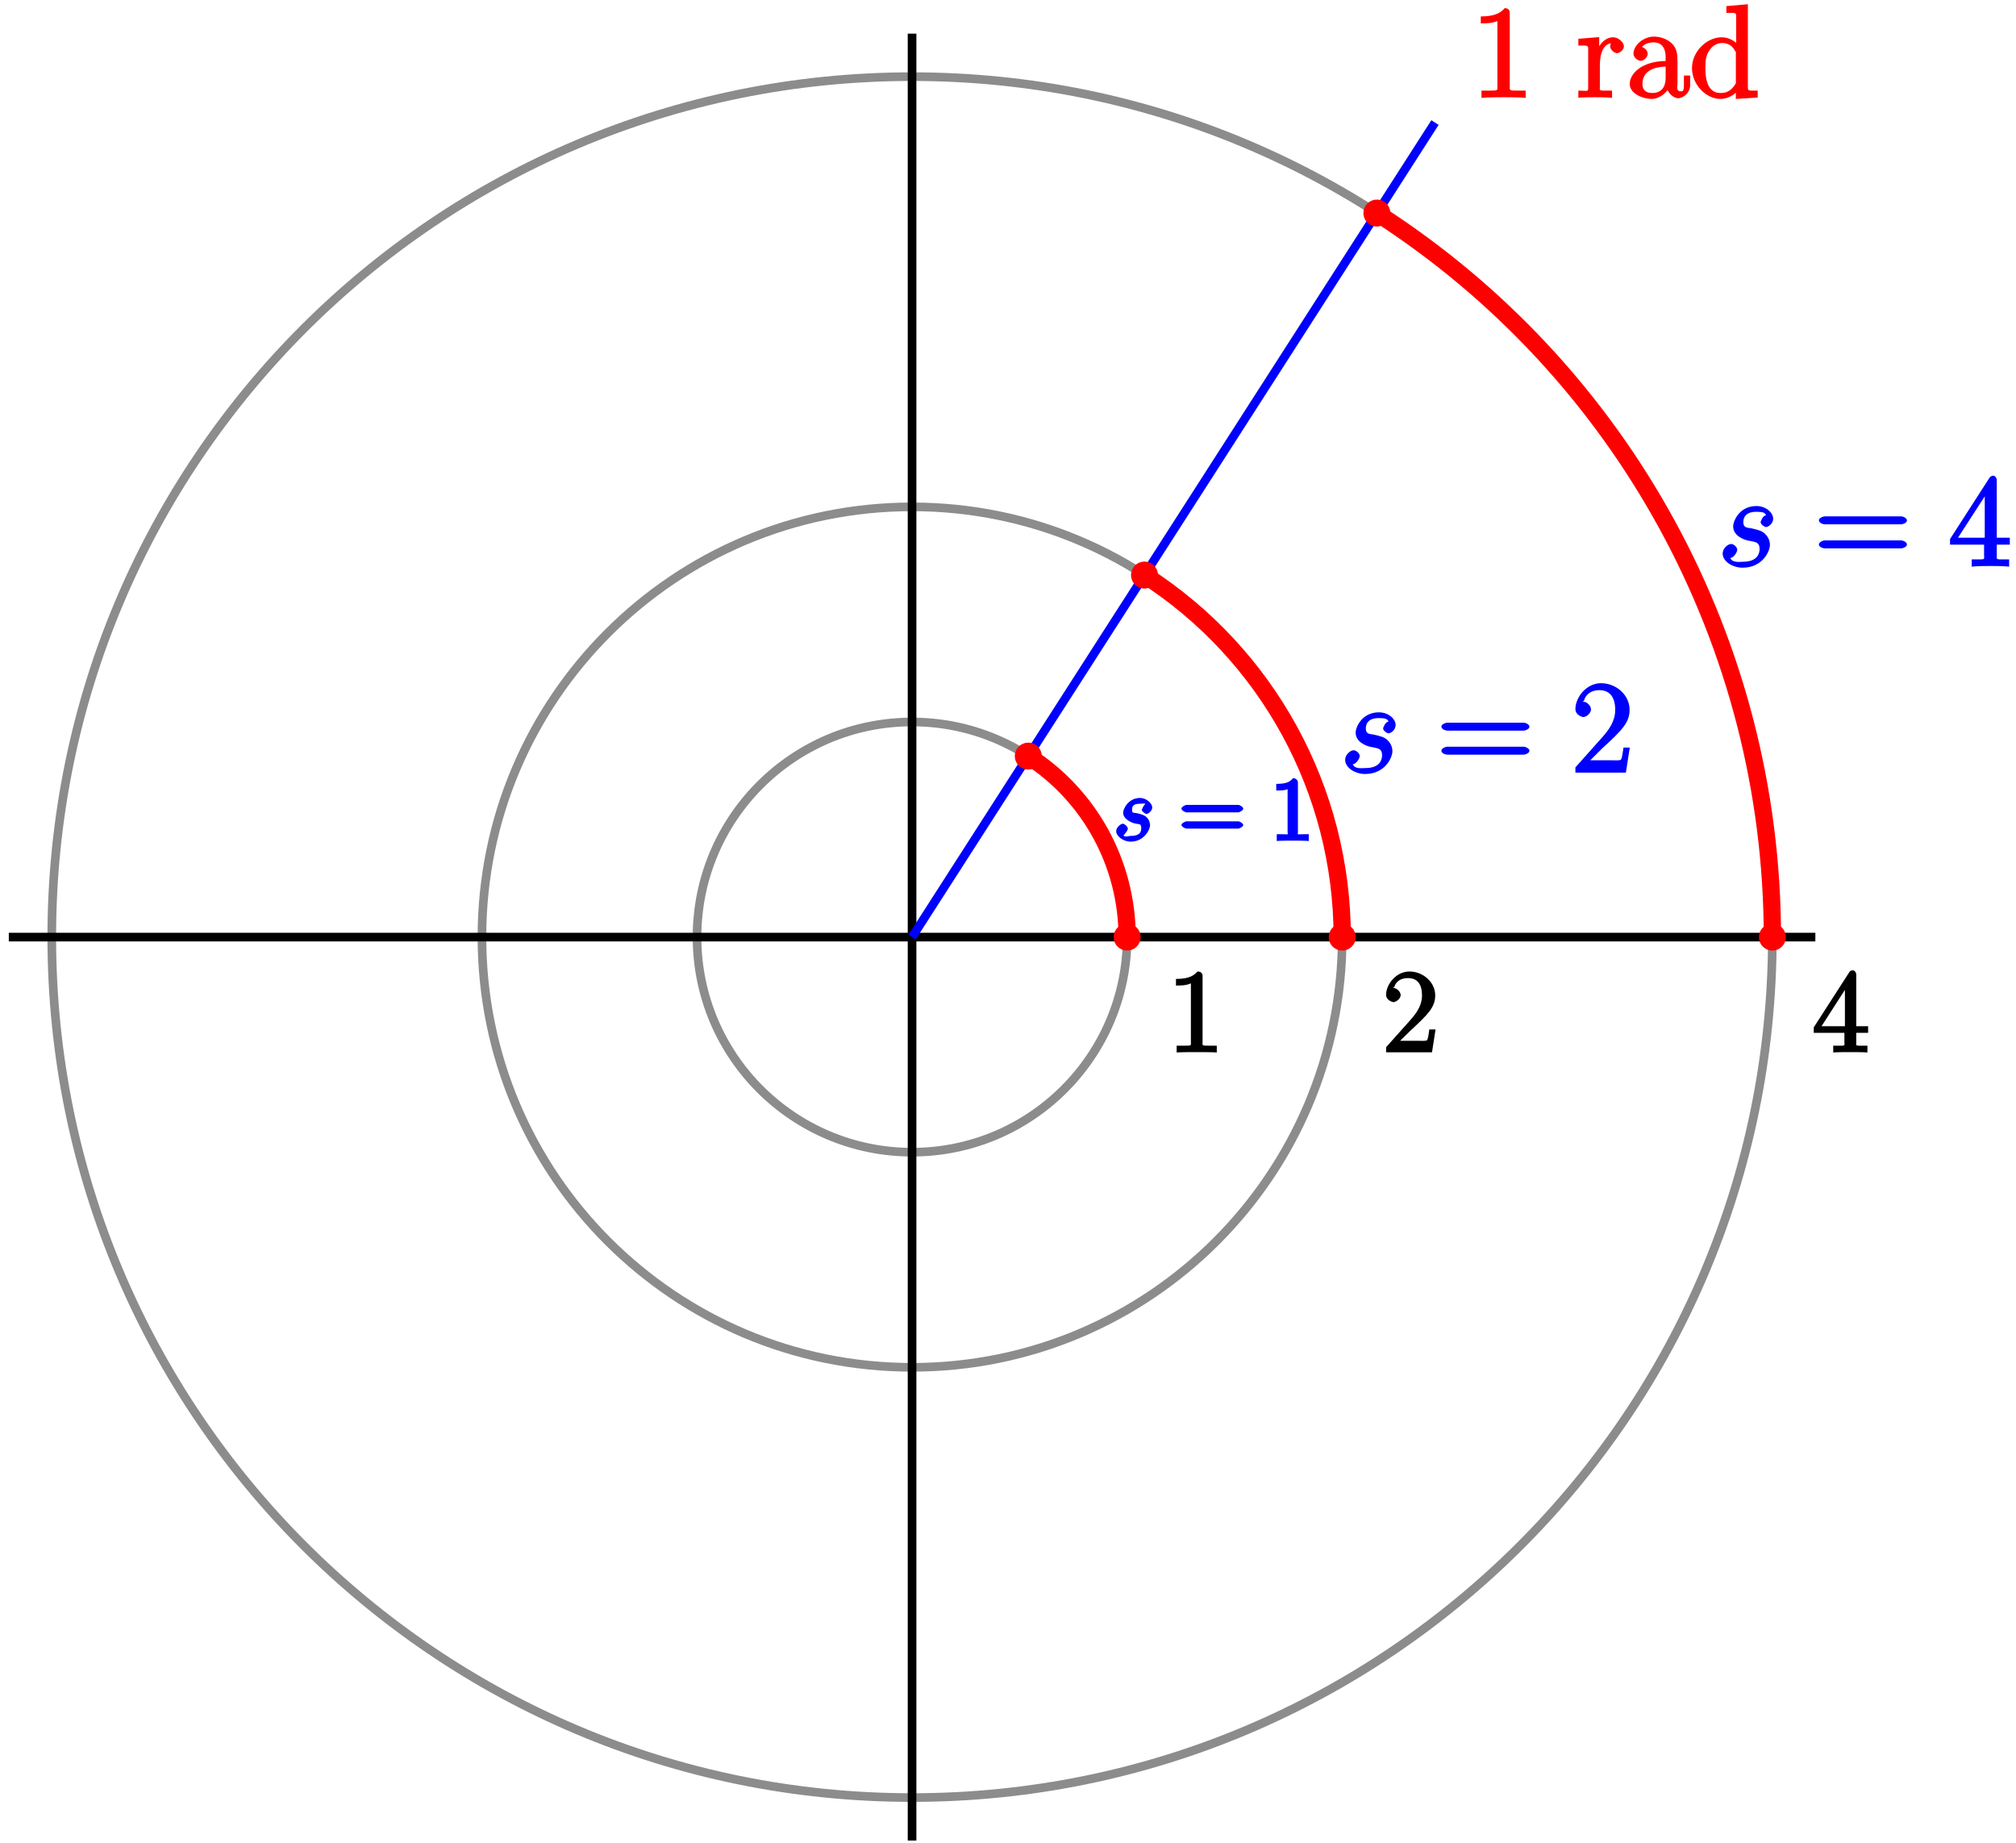 <?xml version="1.0" encoding="UTF-8"?>
<svg xmlns="http://www.w3.org/2000/svg" xmlns:xlink="http://www.w3.org/1999/xlink" width="186pt" height="170pt" viewBox="0 0 186 170" version="1.1">
<defs>
<g>
<symbol overflow="visible" id="glyph0-0">
<path style="stroke:none;" d=""/>
</symbol>
<symbol overflow="visible" id="glyph0-1">
<path style="stroke:none;" d="M 3.594 -7.812 C 3.594 -8.078 3.438 -8.25 3.125 -8.25 C 2.797 -7.875 2.312 -7.484 0.922 -7.484 L 0.922 -6.844 C 1.359 -6.844 1.953 -6.844 2.453 -7.062 L 2.453 -1.062 C 2.453 -0.641 2.578 -0.641 1.531 -0.641 L 0.984 -0.641 L 0.984 0.031 C 1.484 -0.031 2.641 -0.031 3.031 -0.031 C 3.438 -0.031 4.578 -0.031 5.062 0.031 L 5.062 -0.641 L 4.531 -0.641 C 3.484 -0.641 3.594 -0.641 3.594 -1.062 Z M 3.594 -7.812 "/>
</symbol>
<symbol overflow="visible" id="glyph0-2">
<path style="stroke:none;" d="M 2.156 -2.922 C 2.156 -4.094 2.469 -5.031 3.391 -5.031 C 3.484 -5.031 3.516 -5.031 3.562 -5.016 L 3.438 -5.266 C 3.344 -5.219 3.109 -5.047 3.109 -4.719 C 3.109 -4.375 3.547 -4.094 3.734 -4.094 C 3.984 -4.094 4.375 -4.406 4.375 -4.719 C 4.375 -5.078 3.891 -5.562 3.375 -5.562 C 2.359 -5.562 1.859 -4.312 1.828 -4.25 L 2.094 -4.25 L 2.094 -5.578 L 0.172 -5.422 L 0.172 -4.797 C 1.141 -4.797 1.078 -4.859 1.078 -4.266 L 1.078 -1.031 C 1.078 -0.484 1.109 -0.641 0.172 -0.641 L 0.172 0.016 C 0.672 -0.031 1.328 -0.031 1.688 -0.031 C 2.016 -0.031 2.859 -0.031 3.281 0.031 L 3.281 -0.641 L 2.891 -0.641 C 2.016 -0.641 2.156 -0.625 2.156 -1.047 Z M 2.156 -2.922 "/>
</symbol>
<symbol overflow="visible" id="glyph0-3">
<path style="stroke:none;" d="M 4.766 -3.328 C 4.766 -3.984 4.719 -4.562 4.203 -5.031 C 3.781 -5.422 3.125 -5.625 2.609 -5.625 C 1.625 -5.625 0.703 -4.828 0.703 -4.047 C 0.703 -3.703 1.094 -3.391 1.375 -3.391 C 1.656 -3.391 2.016 -3.734 2.016 -4.031 C 2.016 -4.516 1.438 -4.672 1.5 -4.672 C 1.641 -4.906 2.109 -5.094 2.578 -5.094 C 3.125 -5.094 3.672 -4.781 3.672 -3.703 L 3.672 -3.375 C 1.438 -3.344 0.359 -2.188 0.359 -1.266 C 0.359 -0.328 1.625 0.125 2.359 0.125 C 3.141 0.125 3.844 -0.5 4.062 -1.078 L 3.734 -1.078 C 3.797 -0.516 4.328 0.062 4.844 0.062 C 5.094 0.062 5.938 -0.25 5.938 -1.203 L 5.938 -2.031 L 5.359 -2.031 L 5.359 -1.203 C 5.359 -0.531 5.234 -0.578 5.062 -0.578 C 4.609 -0.578 4.766 -1.062 4.766 -1.25 Z M 3.672 -1.828 C 3.672 -0.656 2.969 -0.422 2.453 -0.422 C 1.859 -0.422 1.531 -0.688 1.531 -1.266 C 1.531 -2.844 3.406 -2.844 3.672 -2.859 Z M 3.672 -1.828 "/>
</symbol>
<symbol overflow="visible" id="glyph0-4">
<path style="stroke:none;" d="M 3.422 -8.312 L 3.422 -7.812 C 4.406 -7.812 4.328 -7.875 4.328 -7.297 L 4.328 -4.656 L 4.609 -4.75 C 4.344 -5.109 3.734 -5.562 3 -5.562 C 1.609 -5.562 0.25 -4.25 0.25 -2.719 C 0.25 -1.188 1.547 0.125 2.875 0.125 C 3.781 0.125 4.406 -0.516 4.578 -0.734 L 4.297 -0.844 L 4.297 0.125 L 6.312 0 L 6.312 -0.641 C 5.344 -0.641 5.406 -0.578 5.406 -1.156 L 5.406 -8.609 L 3.422 -8.438 Z M 4.297 -1.547 C 4.297 -1.328 4.344 -1.406 4.188 -1.141 C 3.891 -0.719 3.531 -0.422 2.922 -0.422 C 2.625 -0.422 1.484 -0.375 1.484 -2.703 C 1.484 -3.562 1.578 -3.938 1.844 -4.328 C 2.078 -4.703 2.453 -5.031 3.047 -5.031 C 3.797 -5.031 4.094 -4.531 4.203 -4.344 C 4.344 -4.141 4.297 -4.219 4.297 -4 Z M 4.297 -1.547 "/>
</symbol>
<symbol overflow="visible" id="glyph0-5">
<path style="stroke:none;" d="M 8.062 -3.875 C 8.234 -3.875 8.609 -4.016 8.609 -4.234 C 8.609 -4.453 8.25 -4.609 8.062 -4.609 L 1.031 -4.609 C 0.859 -4.609 0.484 -4.453 0.484 -4.25 C 0.484 -4.016 0.844 -3.875 1.031 -3.875 Z M 8.062 -1.656 C 8.234 -1.656 8.609 -1.797 8.609 -2.016 C 8.609 -2.234 8.25 -2.391 8.062 -2.391 L 1.031 -2.391 C 0.859 -2.391 0.484 -2.234 0.484 -2.016 C 0.484 -1.797 0.844 -1.656 1.031 -1.656 Z M 8.062 -1.656 "/>
</symbol>
<symbol overflow="visible" id="glyph0-6">
<path style="stroke:none;" d="M 5.266 -2.312 L 4.859 -2.312 C 4.797 -1.953 4.75 -1.406 4.625 -1.203 C 4.547 -1.094 3.984 -1.141 3.625 -1.141 L 1.406 -1.141 L 1.516 -0.891 C 1.844 -1.156 2.562 -1.922 2.875 -2.219 C 4.703 -3.891 5.422 -4.609 5.422 -5.797 C 5.422 -7.172 4.172 -8.25 2.781 -8.25 C 1.406 -8.25 0.422 -6.906 0.422 -5.875 C 0.422 -5.266 1.109 -5.125 1.141 -5.125 C 1.406 -5.125 1.859 -5.453 1.859 -5.828 C 1.859 -6.172 1.484 -6.547 1.141 -6.547 C 1.047 -6.547 1.016 -6.547 1.203 -6.609 C 1.359 -7.203 1.859 -7.609 2.625 -7.609 C 3.641 -7.609 4.094 -6.891 4.094 -5.797 C 4.094 -4.781 3.562 -4 2.875 -3.234 L 0.422 -0.484 L 0.422 0 L 5.078 0 L 5.438 -2.312 Z M 5.266 -2.312 "/>
</symbol>
<symbol overflow="visible" id="glyph0-7">
<path style="stroke:none;" d="M 4.469 -7.922 C 4.469 -8.156 4.312 -8.359 4.141 -8.359 C 4.047 -8.359 3.891 -8.312 3.797 -8.172 L 0.156 -2.516 L 0.156 -2 L 3.297 -2 L 3.297 -1.047 C 3.297 -0.609 3.438 -0.641 2.562 -0.641 L 2.156 -0.641 L 2.156 0.031 C 2.609 -0.031 3.547 -0.031 3.891 -0.031 C 4.219 -0.031 5.172 -0.031 5.609 0.031 L 5.609 -0.641 L 5.219 -0.641 C 4.344 -0.641 4.469 -0.609 4.469 -1.047 L 4.469 -2 L 5.672 -2 L 5.672 -2.641 L 4.469 -2.641 Z M 3.359 -7 L 3.359 -2.641 L 0.891 -2.641 L 3.641 -6.891 Z M 3.359 -7 "/>
</symbol>
<symbol overflow="visible" id="glyph1-0">
<path style="stroke:none;" d=""/>
</symbol>
<symbol overflow="visible" id="glyph1-1">
<path style="stroke:none;" d="M 3.266 -7.047 C 3.266 -7.297 3.094 -7.453 2.797 -7.453 C 2.5 -7.125 2.094 -6.766 0.812 -6.766 L 0.812 -6.156 C 1.234 -6.156 1.766 -6.156 2.188 -6.359 L 2.188 -0.984 C 2.188 -0.594 2.328 -0.609 1.375 -0.609 L 0.875 -0.609 L 0.875 0.016 C 1.328 -0.016 2.375 -0.016 2.734 -0.016 C 3.094 -0.016 4.125 -0.016 4.578 0.016 L 4.578 -0.609 L 4.078 -0.609 C 3.125 -0.609 3.266 -0.594 3.266 -0.984 Z M 3.266 -7.047 "/>
</symbol>
<symbol overflow="visible" id="glyph1-2">
<path style="stroke:none;" d="M 4.734 -2.109 L 4.344 -2.109 C 4.297 -1.781 4.25 -1.297 4.141 -1.125 C 4.062 -1.016 3.578 -1.062 3.266 -1.062 L 1.266 -1.062 L 1.391 -0.812 C 1.672 -1.062 2.344 -1.75 2.609 -2 C 4.25 -3.516 4.891 -4.172 4.891 -5.25 C 4.891 -6.484 3.75 -7.453 2.516 -7.453 C 1.266 -7.453 0.359 -6.25 0.359 -5.312 C 0.359 -4.766 1 -4.625 1.031 -4.625 C 1.266 -4.625 1.703 -4.938 1.703 -5.281 C 1.703 -5.578 1.328 -5.938 1.031 -5.938 C 0.938 -5.938 0.922 -5.938 1.109 -6 C 1.25 -6.5 1.672 -6.844 2.375 -6.844 C 3.281 -6.844 3.672 -6.234 3.672 -5.25 C 3.672 -4.328 3.188 -3.641 2.578 -2.953 L 0.359 -0.469 L 0.359 0 L 4.594 0 L 4.922 -2.109 Z M 4.734 -2.109 "/>
</symbol>
<symbol overflow="visible" id="glyph1-3">
<path style="stroke:none;" d="M 4.047 -7.156 C 4.047 -7.359 3.891 -7.562 3.734 -7.562 C 3.656 -7.562 3.484 -7.531 3.406 -7.391 L 0.125 -2.297 L 0.125 -1.797 L 2.953 -1.797 L 2.953 -0.969 C 2.953 -0.578 3.094 -0.609 2.312 -0.609 L 1.922 -0.609 L 1.922 0.016 C 2.344 -0.016 3.203 -0.016 3.5 -0.016 C 3.797 -0.016 4.656 -0.016 5.078 0.016 L 5.078 -0.609 L 4.688 -0.609 C 3.922 -0.609 4.047 -0.578 4.047 -0.969 L 4.047 -1.797 L 5.141 -1.797 L 5.141 -2.406 L 4.047 -2.406 Z M 3 -6.312 L 3 -2.406 L 0.844 -2.406 L 3.297 -6.219 Z M 3 -6.312 "/>
</symbol>
<symbol overflow="visible" id="glyph2-0">
<path style="stroke:none;" d=""/>
</symbol>
<symbol overflow="visible" id="glyph2-1">
<path style="stroke:none;" d="M 1.859 -1.625 C 1.984 -1.594 2.203 -1.547 2.266 -1.547 C 2.359 -1.516 2.531 -1.562 2.531 -1.172 C 2.531 -0.922 2.5 -0.453 1.562 -0.453 C 1.391 -0.453 0.969 -0.297 0.891 -0.516 C 0.938 -0.516 1.297 -0.953 1.297 -1.125 C 1.297 -1.297 0.984 -1.578 0.828 -1.578 C 0.656 -1.578 0.219 -1.25 0.219 -0.891 C 0.219 -0.406 0.906 0.078 1.547 0.078 C 2.781 0.078 3.344 -1.016 3.344 -1.438 C 3.344 -1.562 3.297 -1.922 3.031 -2.172 C 2.828 -2.375 2.5 -2.469 2.062 -2.562 C 1.844 -2.609 1.688 -2.5 1.688 -2.859 C 1.688 -3.016 1.641 -3.422 2.406 -3.422 C 2.75 -3.422 2.875 -3.484 2.906 -3.375 C 2.797 -3.375 2.578 -2.875 2.578 -2.875 C 2.578 -2.703 2.938 -2.469 3.016 -2.469 C 3.125 -2.469 3.547 -2.734 3.547 -3.078 C 3.547 -3.422 3.047 -3.953 2.406 -3.953 C 1.344 -3.953 0.859 -2.938 0.859 -2.594 C 0.859 -1.984 1.672 -1.672 1.859 -1.625 Z M 1.859 -1.625 "/>
</symbol>
<symbol overflow="visible" id="glyph3-0">
<path style="stroke:none;" d=""/>
</symbol>
<symbol overflow="visible" id="glyph3-1">
<path style="stroke:none;" d="M 5.484 -2.625 C 5.594 -2.625 5.938 -2.812 5.938 -2.969 C 5.938 -3.125 5.609 -3.312 5.484 -3.312 L 0.703 -3.312 C 0.578 -3.312 0.234 -3.125 0.234 -2.969 C 0.234 -2.812 0.578 -2.625 0.703 -2.625 Z M 5.484 -1.125 C 5.594 -1.125 5.938 -1.312 5.938 -1.453 C 5.938 -1.609 5.609 -1.797 5.484 -1.797 L 0.703 -1.797 C 0.578 -1.797 0.234 -1.609 0.234 -1.469 C 0.234 -1.312 0.578 -1.125 0.703 -1.125 Z M 5.484 -1.125 "/>
</symbol>
<symbol overflow="visible" id="glyph3-2">
<path style="stroke:none;" d="M 2.531 -5.391 C 2.531 -5.578 2.344 -5.781 2.078 -5.781 C 1.844 -5.5 1.578 -5.25 0.531 -5.25 L 0.531 -4.641 C 0.922 -4.641 1.328 -4.641 1.578 -4.766 L 1.578 -0.812 C 1.578 -0.516 1.75 -0.609 1.047 -0.609 L 0.578 -0.609 L 0.578 0.016 C 1 -0.016 1.797 -0.016 2.062 -0.016 C 2.328 -0.016 3.109 -0.016 3.531 0.016 L 3.531 -0.609 L 3.078 -0.609 C 2.359 -0.609 2.531 -0.516 2.531 -0.812 Z M 2.531 -5.391 "/>
</symbol>
<symbol overflow="visible" id="glyph4-0">
<path style="stroke:none;" d=""/>
</symbol>
<symbol overflow="visible" id="glyph4-1">
<path style="stroke:none;" d="M 2.719 -2.391 C 2.922 -2.359 3.25 -2.281 3.328 -2.266 C 3.484 -2.219 3.844 -2.172 3.844 -1.609 C 3.844 -1.234 3.688 -0.422 2.297 -0.422 C 2.047 -0.422 1.297 -0.297 1.141 -0.781 C 1.391 -0.75 1.781 -1.266 1.781 -1.531 C 1.781 -1.781 1.453 -2.062 1.219 -2.062 C 0.953 -2.062 0.438 -1.703 0.438 -1.172 C 0.438 -0.469 1.328 0.125 2.281 0.125 C 4.094 0.125 4.797 -1.359 4.797 -1.984 C 4.797 -2.156 4.75 -2.609 4.359 -2.984 C 4.062 -3.281 3.672 -3.375 3.031 -3.516 C 2.703 -3.578 2.344 -3.531 2.344 -4.078 C 2.344 -4.312 2.406 -5.031 3.531 -5.031 C 4.047 -5.031 4.359 -4.984 4.438 -4.703 C 4.125 -4.703 3.938 -4.094 3.938 -4.094 C 3.938 -3.844 4.328 -3.625 4.438 -3.625 C 4.609 -3.625 5.094 -3.891 5.094 -4.406 C 5.094 -4.906 4.484 -5.562 3.547 -5.562 C 1.984 -5.562 1.406 -4.188 1.406 -3.688 C 1.406 -2.781 2.453 -2.453 2.719 -2.391 Z M 2.719 -2.391 "/>
</symbol>
</g>
</defs>
<g id="surface1">
<path style="fill:none;stroke-width:0.797;stroke-linecap:butt;stroke-linejoin:miter;stroke:rgb(54.999%,54.999%,54.999%);stroke-opacity:1;stroke-miterlimit:10;" d="M 19.842 -0.001 C 19.842 10.96 10.959 19.842 -0.002 19.842 C -10.959 19.842 -19.841 10.96 -19.841 -0.001 C -19.841 -10.958 -10.959 -19.841 -0.002 -19.841 C 10.959 -19.841 19.842 -10.958 19.842 -0.001 Z M 19.842 -0.001 " transform="matrix(1,0,0,-1,84.15,86.44)"/>
<path style="fill:none;stroke-width:0.797;stroke-linecap:butt;stroke-linejoin:miter;stroke:rgb(54.999%,54.999%,54.999%);stroke-opacity:1;stroke-miterlimit:10;" d="M 39.686 -0.001 C 39.686 21.917 21.916 39.686 -0.002 39.686 C -21.92 39.686 -39.685 21.917 -39.685 -0.001 C -39.685 -21.919 -21.92 -39.685 -0.002 -39.685 C 21.916 -39.685 39.686 -21.919 39.686 -0.001 Z M 39.686 -0.001 " transform="matrix(1,0,0,-1,84.15,86.44)"/>
<path style="fill:none;stroke-width:0.797;stroke-linecap:butt;stroke-linejoin:miter;stroke:rgb(54.999%,54.999%,54.999%);stroke-opacity:1;stroke-miterlimit:10;" d="M 79.37 -0.001 C 79.37 43.835 43.834 79.37 -0.002 79.37 C -43.837 79.37 -79.373 43.835 -79.373 -0.001 C -79.373 -43.837 -43.837 -79.373 -0.002 -79.373 C 43.834 -79.373 79.37 -43.837 79.37 -0.001 Z M 79.37 -0.001 " transform="matrix(1,0,0,-1,84.15,86.44)"/>
<path style="fill:none;stroke-width:0.797;stroke-linecap:butt;stroke-linejoin:miter;stroke:rgb(0%,0%,0%);stroke-opacity:1;stroke-miterlimit:10;" d="M -83.338 -0.001 L 83.338 -0.001 " transform="matrix(1,0,0,-1,84.15,86.44)"/>
<path style="fill:none;stroke-width:0.797;stroke-linecap:butt;stroke-linejoin:miter;stroke:rgb(0%,0%,0%);stroke-opacity:1;stroke-miterlimit:10;" d="M -0.002 -83.337 L -0.002 83.338 " transform="matrix(1,0,0,-1,84.15,86.44)"/>
<path style="fill:none;stroke-width:0.797;stroke-linecap:butt;stroke-linejoin:miter;stroke:rgb(0%,0%,100%);stroke-opacity:1;stroke-miterlimit:10;" d="M -0.002 -0.001 L 48.245 75.135 " transform="matrix(1,0,0,-1,84.15,86.44)"/>
<g style="fill:rgb(100%,0%,0%);fill-opacity:1;">
  <use xlink:href="#glyph0-1" x="135.7" y="9"/>
</g>
<g style="fill:rgb(100%,0%,0%);fill-opacity:1;">
  <use xlink:href="#glyph0-2" x="145.45" y="9"/>
  <use xlink:href="#glyph0-3" x="150.003" y="9"/>
  <use xlink:href="#glyph0-4" x="155.856" y="9"/>
</g>
<path style="fill-rule:nonzero;fill:rgb(100%,0%,0%);fill-opacity:1;stroke-width:0.399;stroke-linecap:butt;stroke-linejoin:miter;stroke:rgb(100%,0%,0%);stroke-opacity:1;stroke-miterlimit:10;" d="M 20.889 -0.001 C 20.889 0.577 20.42 1.045 19.842 1.045 C 19.264 1.045 18.795 0.577 18.795 -0.001 C 18.795 -0.58 19.264 -1.044 19.842 -1.044 C 20.42 -1.044 20.889 -0.58 20.889 -0.001 Z M 20.889 -0.001 " transform="matrix(1,0,0,-1,84.15,86.44)"/>
<g style="fill:rgb(0%,0%,0%);fill-opacity:1;">
  <use xlink:href="#glyph1-1" x="107.685" y="97.066"/>
</g>
<path style="fill-rule:nonzero;fill:rgb(100%,0%,0%);fill-opacity:1;stroke-width:0.399;stroke-linecap:butt;stroke-linejoin:miter;stroke:rgb(100%,0%,0%);stroke-opacity:1;stroke-miterlimit:10;" d="M 11.768 16.698 C 11.768 17.272 11.299 17.741 10.721 17.741 C 10.143 17.741 9.674 17.272 9.674 16.698 C 9.674 16.12 10.143 15.651 10.721 15.651 C 11.299 15.651 11.768 16.12 11.768 16.698 Z M 11.768 16.698 " transform="matrix(1,0,0,-1,84.15,86.44)"/>
<path style="fill:none;stroke-width:1.594;stroke-linecap:butt;stroke-linejoin:miter;stroke:rgb(100%,0%,0%);stroke-opacity:1;stroke-miterlimit:10;" d="M 19.842 -0.001 C 19.842 6.756 16.405 13.045 10.721 16.698 " transform="matrix(1,0,0,-1,84.15,86.44)"/>
<g style="fill:rgb(0%,0%,100%);fill-opacity:1;">
  <use xlink:href="#glyph2-1" x="102.762" y="77.559"/>
</g>
<g style="fill:rgb(0%,0%,100%);fill-opacity:1;">
  <use xlink:href="#glyph3-1" x="108.766" y="77.559"/>
</g>
<g style="fill:rgb(0%,0%,100%);fill-opacity:1;">
  <use xlink:href="#glyph3-2" x="117.218" y="77.559"/>
</g>
<path style="fill-rule:nonzero;fill:rgb(100%,0%,0%);fill-opacity:1;stroke-width:0.399;stroke-linecap:butt;stroke-linejoin:miter;stroke:rgb(100%,0%,0%);stroke-opacity:1;stroke-miterlimit:10;" d="M 40.733 -0.001 C 40.733 0.577 40.264 1.045 39.686 1.045 C 39.108 1.045 38.639 0.577 38.639 -0.001 C 38.639 -0.58 39.108 -1.044 39.686 -1.044 C 40.264 -1.044 40.733 -0.58 40.733 -0.001 Z M 40.733 -0.001 " transform="matrix(1,0,0,-1,84.15,86.44)"/>
<g style="fill:rgb(0%,0%,0%);fill-opacity:1;">
  <use xlink:href="#glyph1-2" x="127.525" y="97.066"/>
</g>
<path style="fill-rule:nonzero;fill:rgb(100%,0%,0%);fill-opacity:1;stroke-width:0.399;stroke-linecap:butt;stroke-linejoin:miter;stroke:rgb(100%,0%,0%);stroke-opacity:1;stroke-miterlimit:10;" d="M 22.487 33.393 C 22.487 33.971 22.018 34.44 21.44 34.44 C 20.862 34.44 20.397 33.971 20.397 33.393 C 20.397 32.815 20.862 32.346 21.44 32.346 C 22.018 32.346 22.487 32.815 22.487 33.393 Z M 22.487 33.393 " transform="matrix(1,0,0,-1,84.15,86.44)"/>
<path style="fill:none;stroke-width:1.594;stroke-linecap:butt;stroke-linejoin:miter;stroke:rgb(100%,0%,0%);stroke-opacity:1;stroke-miterlimit:10;" d="M 39.686 -0.001 C 39.686 13.51 32.807 26.092 21.444 33.393 " transform="matrix(1,0,0,-1,84.15,86.44)"/>
<g style="fill:rgb(0%,0%,100%);fill-opacity:1;">
  <use xlink:href="#glyph4-1" x="123.67" y="71.27"/>
</g>
<g style="fill:rgb(0%,0%,100%);fill-opacity:1;">
  <use xlink:href="#glyph0-5" x="132.5" y="71.27"/>
</g>
<g style="fill:rgb(0%,0%,100%);fill-opacity:1;">
  <use xlink:href="#glyph0-6" x="144.928" y="71.27"/>
</g>
<path style="fill-rule:nonzero;fill:rgb(100%,0%,0%);fill-opacity:1;stroke-width:0.399;stroke-linecap:butt;stroke-linejoin:miter;stroke:rgb(100%,0%,0%);stroke-opacity:1;stroke-miterlimit:10;" d="M 80.416 -0.001 C 80.416 0.577 79.952 1.045 79.373 1.045 C 78.795 1.045 78.327 0.577 78.327 -0.001 C 78.327 -0.58 78.795 -1.044 79.373 -1.044 C 79.952 -1.044 80.416 -0.58 80.416 -0.001 Z M 80.416 -0.001 " transform="matrix(1,0,0,-1,84.15,86.44)"/>
<g style="fill:rgb(0%,0%,0%);fill-opacity:1;">
  <use xlink:href="#glyph1-3" x="167.215" y="97.066"/>
</g>
<path style="fill-rule:nonzero;fill:rgb(100%,0%,0%);fill-opacity:1;stroke-width:0.399;stroke-linecap:butt;stroke-linejoin:miter;stroke:rgb(100%,0%,0%);stroke-opacity:1;stroke-miterlimit:10;" d="M 43.928 66.784 C 43.928 67.362 43.459 67.831 42.881 67.831 C 42.303 67.831 41.838 67.362 41.838 66.784 C 41.838 66.206 42.303 65.741 42.881 65.741 C 43.459 65.741 43.928 66.206 43.928 66.784 Z M 43.928 66.784 " transform="matrix(1,0,0,-1,84.15,86.44)"/>
<path style="fill:none;stroke-width:1.594;stroke-linecap:butt;stroke-linejoin:miter;stroke:rgb(100%,0%,0%);stroke-opacity:1;stroke-miterlimit:10;" d="M 79.373 -0.001 C 79.373 27.018 65.62 52.186 42.885 66.784 " transform="matrix(1,0,0,-1,84.15,86.44)"/>
<g style="fill:rgb(0%,0%,100%);fill-opacity:1;">
  <use xlink:href="#glyph4-1" x="158.5" y="52.24"/>
</g>
<g style="fill:rgb(0%,0%,100%);fill-opacity:1;">
  <use xlink:href="#glyph0-5" x="167.33" y="52.24"/>
</g>
<g style="fill:rgb(0%,0%,100%);fill-opacity:1;">
  <use xlink:href="#glyph0-7" x="179.758" y="52.24"/>
</g>
</g>
</svg>

